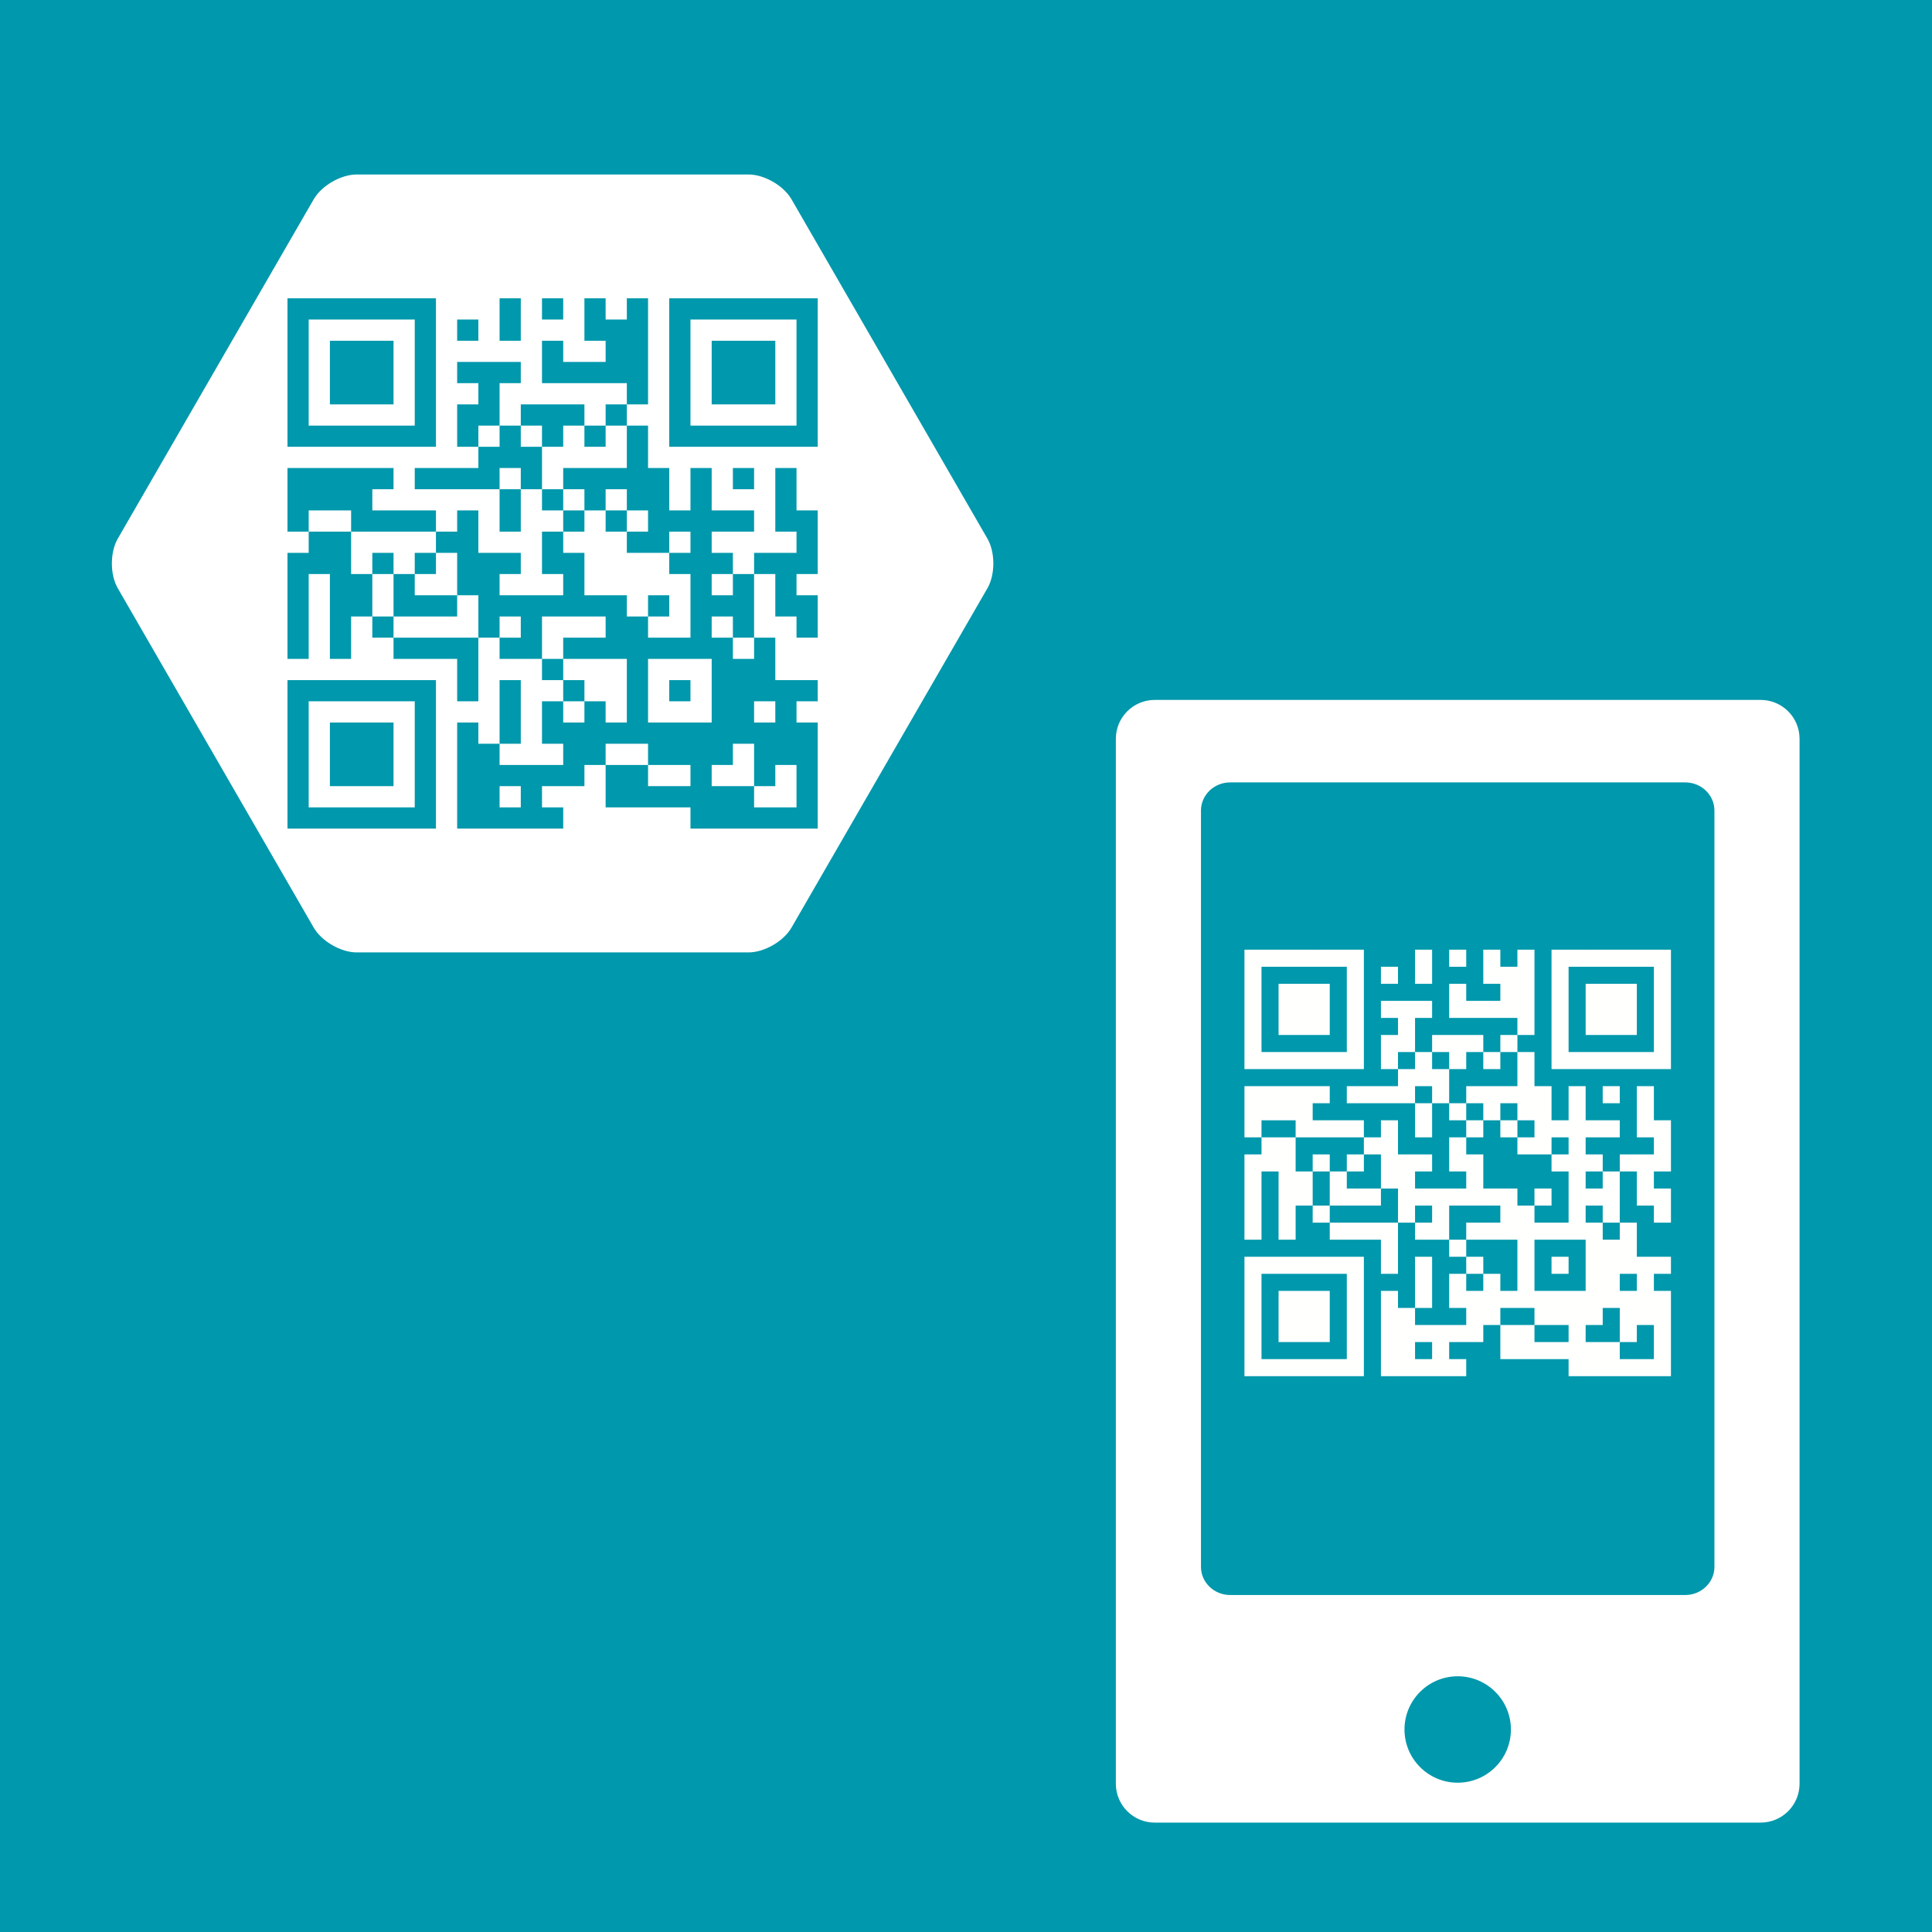 <?xml version="1.0" encoding="utf-8"?>
<!-- Generator: Adobe Illustrator 16.0.0, SVG Export Plug-In . SVG Version: 6.00 Build 0)  -->
<!DOCTYPE svg PUBLIC "-//W3C//DTD SVG 1.1//EN" "http://www.w3.org/Graphics/SVG/1.1/DTD/svg11.dtd">
<svg version="1.1" id="Vrstva_1" xmlns="http://www.w3.org/2000/svg" xmlns:xlink="http://www.w3.org/1999/xlink" x="0px" y="0px"
	 width="2024px" height="2024px" viewBox="0 0 2024 2024" enable-background="new 0 0 2024 2024" xml:space="preserve">
<rect fill="#0098AC" width="2024" height="2024"/>
<polygon id="Uhelnik_-_okraj" fill-rule="evenodd" clip-rule="evenodd" fill="#FFFFFF" points="384.785,931.779 190.127,594.625 
	384.785,257.468 774.101,257.468 968.759,594.625 774.101,931.779 "/>
<g id="Uhelnik">
	<path fill-rule="evenodd" clip-rule="evenodd" fill="#FFFFFF" d="M373.652,997.771c-16.5,0-36.75-11.691-45-25.98L123.385,616.262
		c-8.25-14.289-8.25-37.672,0-51.961l205.268-355.532c8.25-14.289,28.5-25.98,45-25.98h410.534c16.5,0,36.75,11.691,45,25.98
		l205.268,355.532c8.25,14.289,8.25,37.672,0,51.961L829.187,971.79c-8.25,14.289-28.5,25.98-45,25.98H373.652z"/>
</g>
<path fill-rule="evenodd" clip-rule="evenodd" fill="#FFFFFF" d="M1885.256,1868.63c0,22.514-18.253,40.766-40.766,40.766h-634.748
	c-22.514,0-40.766-18.252-40.766-40.766V774.015c0-22.514,18.252-40.766,40.766-40.766h634.748
	c22.513,0,40.766,18.251,40.766,40.766V1868.63z"/>
<path fill-rule="evenodd" clip-rule="evenodd" fill="#0098AC" d="M1582.857,1811.848c0,30.785-24.954,55.741-55.742,55.741
	c-30.785,0-55.741-24.956-55.741-55.741s24.956-55.741,55.741-55.741C1557.903,1756.106,1582.857,1781.063,1582.857,1811.848z"/>
<path fill-rule="evenodd" clip-rule="evenodd" fill="#0098AC" d="M1796.067,1641.468c0,16.296-13.707,29.507-30.614,29.507h-476.676
	c-16.908,0-30.614-13.211-30.614-29.507V849.155c0-16.296,13.706-29.507,30.614-29.507h476.676c16.907,0,30.614,13.21,30.614,29.507
	V1641.468z"/>
<g id="elements">
	<path fill="#0098AC" d="M301.169,312.529h22.221v22.22h-22.221V312.529z M323.39,312.529h22.22v22.22h-22.22V312.529z
		 M345.609,312.529h22.22v22.22h-22.22V312.529z M367.829,312.529h22.221v22.22h-22.221V312.529z M390.05,312.529h22.22v22.22
		h-22.22V312.529z M412.27,312.529h22.22v22.22h-22.22V312.529z M434.489,312.529h22.22v22.22h-22.22V312.529z M523.37,312.529
		h22.22v22.22h-22.22V312.529z M567.81,312.529h22.22v22.22h-22.22V312.529z M612.25,312.529h22.22v22.22h-22.22V312.529z
		 M656.69,312.529h22.22v22.22h-22.22V312.529z M701.13,312.529h22.22v22.22h-22.22V312.529z M723.35,312.529h22.22v22.22h-22.22
		V312.529z M745.57,312.529h22.219v22.22H745.57V312.529z M767.79,312.529h22.221v22.22H767.79V312.529z M790.011,312.529h22.22
		v22.22h-22.22V312.529z M812.231,312.529h22.219v22.22h-22.219V312.529z M834.45,312.529h22.22v22.22h-22.22V312.529z
		 M301.169,334.749h22.221v22.22h-22.221V334.749z M434.489,334.749h22.22v22.22h-22.22V334.749z M478.93,334.749h22.22v22.22
		h-22.22V334.749z M523.37,334.749h22.22v22.22h-22.22V334.749z M612.25,334.749h22.22v22.22h-22.22V334.749z M634.469,334.749
		h22.221v22.22h-22.221V334.749z M656.69,334.749h22.22v22.22h-22.22V334.749z M701.13,334.749h22.22v22.22h-22.22V334.749z
		 M834.45,334.749h22.22v22.22h-22.22V334.749z M301.169,356.968h22.221v22.22h-22.221V356.968z M345.609,356.968h22.22v22.22
		h-22.22V356.968z M367.829,356.968h22.221v22.22h-22.221V356.968z M390.05,356.968h22.22v22.22h-22.22V356.968z M434.489,356.968
		h22.22v22.22h-22.22V356.968z M567.81,356.968h22.22v22.22h-22.22V356.968z M634.469,356.968h22.221v22.22h-22.221V356.968z
		 M656.69,356.968h22.22v22.22h-22.22V356.968z M701.13,356.968h22.22v22.22h-22.22V356.968z M745.57,356.968h22.219v22.22H745.57
		V356.968z M767.79,356.968h22.221v22.22H767.79V356.968z M790.011,356.968h22.22v22.22h-22.22V356.968z M834.45,356.968h22.22
		v22.22h-22.22V356.968z M301.169,379.188h22.221v22.221h-22.221V379.188z M345.609,379.188h22.22v22.221h-22.22V379.188z
		 M367.829,379.188h22.221v22.221h-22.221V379.188z M390.05,379.188h22.22v22.221h-22.22V379.188z M434.489,379.188h22.22v22.221
		h-22.22V379.188z M478.93,379.188h22.22v22.221h-22.22V379.188z M501.149,379.188h22.221v22.221h-22.221V379.188z M523.37,379.188
		h22.22v22.221h-22.22V379.188z M567.81,379.188h22.22v22.221h-22.22V379.188z M590.03,379.188h22.22v22.221h-22.22V379.188z
		 M612.25,379.188h22.22v22.221h-22.22V379.188z M634.469,379.188h22.221v22.221h-22.221V379.188z M656.69,379.188h22.22v22.221
		h-22.22V379.188z M701.13,379.188h22.22v22.221h-22.22V379.188z M745.57,379.188h22.219v22.221H745.57V379.188z M767.79,379.188
		h22.221v22.221H767.79V379.188z M790.011,379.188h22.22v22.221h-22.22V379.188z M834.45,379.188h22.22v22.221h-22.22V379.188z
		 M301.169,401.409h22.221v22.22h-22.221V401.409z M345.609,401.409h22.22v22.22h-22.22V401.409z M367.829,401.409h22.221v22.22
		h-22.221V401.409z M390.05,401.409h22.22v22.22h-22.22V401.409z M434.489,401.409h22.22v22.22h-22.22V401.409z M501.149,401.409
		h22.221v22.22h-22.221V401.409z M656.69,401.409h22.22v22.22h-22.22V401.409z M701.13,401.409h22.22v22.22h-22.22V401.409z
		 M745.57,401.409h22.219v22.22H745.57V401.409z M767.79,401.409h22.221v22.22H767.79V401.409z M790.011,401.409h22.22v22.22h-22.22
		V401.409z M834.45,401.409h22.22v22.22h-22.22V401.409z M301.169,423.629h22.221v22.22h-22.221V423.629z M434.489,423.629h22.22
		v22.22h-22.22V423.629z M478.93,423.629h22.22v22.22h-22.22V423.629z M501.149,423.629h22.221v22.22h-22.221V423.629z
		 M545.59,423.629h22.22v22.22h-22.22V423.629z M567.81,423.629h22.22v22.22h-22.22V423.629z M590.03,423.629h22.22v22.22h-22.22
		V423.629z M634.469,423.629h22.221v22.22h-22.221V423.629z M701.13,423.629h22.22v22.22h-22.22V423.629z M834.45,423.629h22.22
		v22.22h-22.22V423.629z M301.169,445.849h22.221v22.22h-22.221V445.849z M323.39,445.849h22.22v22.22h-22.22V445.849z
		 M345.609,445.849h22.22v22.22h-22.22V445.849z M367.829,445.849h22.221v22.22h-22.221V445.849z M390.05,445.849h22.22v22.22
		h-22.22V445.849z M412.27,445.849h22.22v22.22h-22.22V445.849z M434.489,445.849h22.22v22.22h-22.22V445.849z M478.93,445.849
		h22.22v22.22h-22.22V445.849z M523.37,445.849h22.22v22.22h-22.22V445.849z M567.81,445.849h22.22v22.22h-22.22V445.849z
		 M612.25,445.849h22.22v22.22h-22.22V445.849z M656.69,445.849h22.22v22.22h-22.22V445.849z M701.13,445.849h22.22v22.22h-22.22
		V445.849z M723.35,445.849h22.22v22.22h-22.22V445.849z M745.57,445.849h22.219v22.22H745.57V445.849z M767.79,445.849h22.221
		v22.22H767.79V445.849z M790.011,445.849h22.22v22.22h-22.22V445.849z M812.231,445.849h22.219v22.22h-22.219V445.849z
		 M834.45,445.849h22.22v22.22h-22.22V445.849z M501.149,468.069h22.221v22.22h-22.221V468.069z M523.37,468.069h22.22v22.22h-22.22
		V468.069z M545.59,468.069h22.22v22.22h-22.22V468.069z M656.69,468.069h22.22v22.22h-22.22V468.069z M301.169,490.289h22.221
		v22.22h-22.221V490.289z M323.39,490.289h22.22v22.22h-22.22V490.289z M345.609,490.289h22.22v22.22h-22.22V490.289z
		 M367.829,490.289h22.221v22.22h-22.221V490.289z M390.05,490.289h22.22v22.22h-22.22V490.289z M434.489,490.289h22.22v22.22
		h-22.22V490.289z M456.709,490.289h22.22v22.22h-22.22V490.289z M478.93,490.289h22.22v22.22h-22.22V490.289z M501.149,490.289
		h22.221v22.22h-22.221V490.289z M545.59,490.289h22.22v22.22h-22.22V490.289z M590.03,490.289h22.22v22.22h-22.22V490.289z
		 M612.25,490.289h22.22v22.22h-22.22V490.289z M634.469,490.289h22.221v22.22h-22.221V490.289z M656.69,490.289h22.22v22.22h-22.22
		V490.289z M678.91,490.289h22.22v22.22h-22.22V490.289z M723.35,490.289h22.22v22.22h-22.22V490.289z M767.79,490.289h22.221v22.22
		H767.79V490.289z M812.231,490.289h22.219v22.22h-22.219V490.289z M301.169,512.509h22.221v22.22h-22.221V512.509z M323.39,512.509
		h22.22v22.22h-22.22V512.509z M345.609,512.509h22.22v22.22h-22.22V512.509z M367.829,512.509h22.221v22.22h-22.221V512.509z
		 M523.37,512.509h22.22v22.22h-22.22V512.509z M567.81,512.509h22.22v22.22h-22.22V512.509z M612.25,512.509h22.22v22.22h-22.22
		V512.509z M656.69,512.509h22.22v22.22h-22.22V512.509z M678.91,512.509h22.22v22.22h-22.22V512.509z M723.35,512.509h22.22v22.22
		h-22.22V512.509z M812.231,512.509h22.219v22.22h-22.219V512.509z M301.169,534.729h22.221v22.22h-22.221V534.729z
		 M367.829,534.729h22.221v22.22h-22.221V534.729z M390.05,534.729h22.22v22.22h-22.22V534.729z M412.27,534.729h22.22v22.22h-22.22
		V534.729z M434.489,534.729h22.22v22.22h-22.22V534.729z M478.93,534.729h22.22v22.22h-22.22V534.729z M523.37,534.729h22.22v22.22
		h-22.22V534.729z M590.03,534.729h22.22v22.22h-22.22V534.729z M634.469,534.729h22.221v22.22h-22.221V534.729z M678.91,534.729
		h22.22v22.22h-22.22V534.729z M701.13,534.729h22.22v22.22h-22.22V534.729z M723.35,534.729h22.22v22.22h-22.22V534.729z
		 M745.57,534.729h22.219v22.22H745.57V534.729z M767.79,534.729h22.221v22.22H767.79V534.729z M812.231,534.729h22.219v22.22
		h-22.219V534.729z M834.45,534.729h22.22v22.22h-22.22V534.729z M323.39,556.95h22.22v22.22h-22.22V556.95z M345.609,556.95h22.22
		v22.22h-22.22V556.95z M456.709,556.95h22.22v22.22h-22.22V556.95z M478.93,556.95h22.22v22.22h-22.22V556.95z M567.81,556.95
		h22.22v22.22h-22.22V556.95z M656.69,556.95h22.22v22.22h-22.22V556.95z M678.91,556.95h22.22v22.22h-22.22V556.95z M723.35,556.95
		h22.22v22.22h-22.22V556.95z M834.45,556.95h22.22v22.22h-22.22V556.95z M301.169,579.169h22.221v22.22h-22.221V579.169z
		 M323.39,579.169h22.22v22.22h-22.22V579.169z M345.609,579.169h22.22v22.22h-22.22V579.169z M390.05,579.169h22.22v22.22h-22.22
		V579.169z M434.489,579.169h22.22v22.22h-22.22V579.169z M478.93,579.169h22.22v22.22h-22.22V579.169z M501.149,579.169h22.221
		v22.22h-22.221V579.169z M523.37,579.169h22.22v22.22h-22.22V579.169z M567.81,579.169h22.22v22.22h-22.22V579.169z
		 M590.03,579.169h22.22v22.22h-22.22V579.169z M701.13,579.169h22.22v22.22h-22.22V579.169z M723.35,579.169h22.22v22.22h-22.22
		V579.169z M745.57,579.169h22.219v22.22H745.57V579.169z M790.011,579.169h22.22v22.22h-22.22V579.169z M812.231,579.169h22.219
		v22.22h-22.219V579.169z M834.45,579.169h22.22v22.22h-22.22V579.169z M301.169,601.39h22.221v22.22h-22.221V601.39z
		 M345.609,601.39h22.22v22.22h-22.22V601.39z M367.829,601.39h22.221v22.22h-22.221V601.39z M412.27,601.39h22.22v22.22h-22.22
		V601.39z M478.93,601.39h22.22v22.22h-22.22V601.39z M501.149,601.39h22.221v22.22h-22.221V601.39z M590.03,601.39h22.22v22.22
		h-22.22V601.39z M723.35,601.39h22.22v22.22h-22.22V601.39z M767.79,601.39h22.221v22.22H767.79V601.39z M812.231,601.39h22.219
		v22.22h-22.219V601.39z M301.169,623.609h22.221v22.22h-22.221V623.609z M345.609,623.609h22.22v22.22h-22.22V623.609z
		 M367.829,623.609h22.221v22.22h-22.221V623.609z M412.27,623.609h22.22v22.22h-22.22V623.609z M434.489,623.609h22.22v22.22
		h-22.22V623.609z M456.709,623.609h22.22v22.22h-22.22V623.609z M501.149,623.609h22.221v22.22h-22.221V623.609z M523.37,623.609
		h22.22v22.22h-22.22V623.609z M545.59,623.609h22.22v22.22h-22.22V623.609z M567.81,623.609h22.22v22.22h-22.22V623.609z
		 M590.03,623.609h22.22v22.22h-22.22V623.609z M612.25,623.609h22.22v22.22h-22.22V623.609z M634.469,623.609h22.221v22.22h-22.221
		V623.609z M678.91,623.609h22.22v22.22h-22.22V623.609z M723.35,623.609h22.22v22.22h-22.22V623.609z M745.57,623.609h22.219v22.22
		H745.57V623.609z M767.79,623.609h22.221v22.22H767.79V623.609z M812.231,623.609h22.219v22.22h-22.219V623.609z M834.45,623.609
		h22.22v22.22h-22.22V623.609z M301.169,645.829h22.221v22.221h-22.221V645.829z M345.609,645.829h22.22v22.221h-22.22V645.829z
		 M390.05,645.829h22.22v22.221h-22.22V645.829z M501.149,645.829h22.221v22.221h-22.221V645.829z M545.59,645.829h22.22v22.221
		h-22.22V645.829z M634.469,645.829h22.221v22.221h-22.221V645.829z M656.69,645.829h22.22v22.221h-22.22V645.829z M723.35,645.829
		h22.22v22.221h-22.22V645.829z M767.79,645.829h22.221v22.221H767.79V645.829z M834.45,645.829h22.22v22.221h-22.22V645.829z
		 M301.169,668.05h22.221v22.22h-22.221V668.05z M345.609,668.05h22.22v22.22h-22.22V668.05z M412.27,668.05h22.22v22.22h-22.22
		V668.05z M434.489,668.05h22.22v22.22h-22.22V668.05z M456.709,668.05h22.22v22.22h-22.22V668.05z M478.93,668.05h22.22v22.22
		h-22.22V668.05z M523.37,668.05h22.22v22.22h-22.22V668.05z M545.59,668.05h22.22v22.22h-22.22V668.05z M590.03,668.05h22.22v22.22
		h-22.22V668.05z M612.25,668.05h22.22v22.22h-22.22V668.05z M634.469,668.05h22.221v22.22h-22.221V668.05z M656.69,668.05h22.22
		v22.22h-22.22V668.05z M678.91,668.05h22.22v22.22h-22.22V668.05z M701.13,668.05h22.22v22.22h-22.22V668.05z M723.35,668.05h22.22
		v22.22h-22.22V668.05z M745.57,668.05h22.219v22.22H745.57V668.05z M790.011,668.05h22.22v22.22h-22.22V668.05z M478.93,690.27
		h22.22v22.22h-22.22V690.27z M567.81,690.27h22.22v22.22h-22.22V690.27z M656.69,690.27h22.22v22.22h-22.22V690.27z M745.57,690.27
		h22.219v22.22H745.57V690.27z M767.79,690.27h22.221v22.22H767.79V690.27z M790.011,690.27h22.22v22.22h-22.22V690.27z
		 M301.169,712.489h22.221v22.221h-22.221V712.489z M323.39,712.489h22.22v22.221h-22.22V712.489z M345.609,712.489h22.22v22.221
		h-22.22V712.489z M367.829,712.489h22.221v22.221h-22.221V712.489z M390.05,712.489h22.22v22.221h-22.22V712.489z M412.27,712.489
		h22.22v22.221h-22.22V712.489z M434.489,712.489h22.22v22.221h-22.22V712.489z M478.93,712.489h22.22v22.221h-22.22V712.489z
		 M523.37,712.489h22.22v22.221h-22.22V712.489z M590.03,712.489h22.22v22.221h-22.22V712.489z M656.69,712.489h22.22v22.221h-22.22
		V712.489z M701.13,712.489h22.22v22.221h-22.22V712.489z M745.57,712.489h22.219v22.221H745.57V712.489z M767.79,712.489h22.221
		v22.221H767.79V712.489z M790.011,712.489h22.22v22.221h-22.22V712.489z M812.231,712.489h22.219v22.221h-22.219V712.489z
		 M834.45,712.489h22.22v22.221h-22.22V712.489z M301.169,734.71h22.221v22.22h-22.221V734.71z M434.489,734.71h22.22v22.22h-22.22
		V734.71z M523.37,734.71h22.22v22.22h-22.22V734.71z M567.81,734.71h22.22v22.22h-22.22V734.71z M612.25,734.71h22.22v22.22h-22.22
		V734.71z M656.69,734.71h22.22v22.22h-22.22V734.71z M745.57,734.71h22.219v22.22H745.57V734.71z M767.79,734.71h22.221v22.22
		H767.79V734.71z M812.231,734.71h22.219v22.22h-22.219V734.71z M301.169,756.93h22.221v22.22h-22.221V756.93z M345.609,756.93
		h22.22v22.22h-22.22V756.93z M367.829,756.93h22.221v22.22h-22.221V756.93z M390.05,756.93h22.22v22.22h-22.22V756.93z
		 M434.489,756.93h22.22v22.22h-22.22V756.93z M478.93,756.93h22.22v22.22h-22.22V756.93z M523.37,756.93h22.22v22.22h-22.22V756.93
		z M567.81,756.93h22.22v22.22h-22.22V756.93z M590.03,756.93h22.22v22.22h-22.22V756.93z M612.25,756.93h22.22v22.22h-22.22V756.93
		z M634.469,756.93h22.221v22.22h-22.221V756.93z M656.69,756.93h22.22v22.22h-22.22V756.93z M678.91,756.93h22.22v22.22h-22.22
		V756.93z M701.13,756.93h22.22v22.22h-22.22V756.93z M723.35,756.93h22.22v22.22h-22.22V756.93z M745.57,756.93h22.219v22.22
		H745.57V756.93z M767.79,756.93h22.221v22.22H767.79V756.93z M790.011,756.93h22.22v22.22h-22.22V756.93z M812.231,756.93h22.219
		v22.22h-22.219V756.93z M834.45,756.93h22.22v22.22h-22.22V756.93z M301.169,779.15h22.221v22.22h-22.221V779.15z M345.609,779.15
		h22.22v22.22h-22.22V779.15z M367.829,779.15h22.221v22.22h-22.221V779.15z M390.05,779.15h22.22v22.22h-22.22V779.15z
		 M434.489,779.15h22.22v22.22h-22.22V779.15z M478.93,779.15h22.22v22.22h-22.22V779.15z M501.149,779.15h22.221v22.22h-22.221
		V779.15z M590.03,779.15h22.22v22.22h-22.22V779.15z M612.25,779.15h22.22v22.22h-22.22V779.15z M678.91,779.15h22.22v22.22h-22.22
		V779.15z M701.13,779.15h22.22v22.22h-22.22V779.15z M723.35,779.15h22.22v22.22h-22.22V779.15z M745.57,779.15h22.219v22.22
		H745.57V779.15z M790.011,779.15h22.22v22.22h-22.22V779.15z M812.231,779.15h22.219v22.22h-22.219V779.15z M834.45,779.15h22.22
		v22.22h-22.22V779.15z M301.169,801.37h22.221v22.22h-22.221V801.37z M345.609,801.37h22.22v22.22h-22.22V801.37z M367.829,801.37
		h22.221v22.22h-22.221V801.37z M390.05,801.37h22.22v22.22h-22.22V801.37z M434.489,801.37h22.22v22.22h-22.22V801.37z
		 M478.93,801.37h22.22v22.22h-22.22V801.37z M501.149,801.37h22.221v22.22h-22.221V801.37z M523.37,801.37h22.22v22.22h-22.22
		V801.37z M545.59,801.37h22.22v22.22h-22.22V801.37z M567.81,801.37h22.22v22.22h-22.22V801.37z M590.03,801.37h22.22v22.22h-22.22
		V801.37z M634.469,801.37h22.221v22.22h-22.221V801.37z M656.69,801.37h22.22v22.22h-22.22V801.37z M723.35,801.37h22.22v22.22
		h-22.22V801.37z M790.011,801.37h22.22v22.22h-22.22V801.37z M834.45,801.37h22.22v22.22h-22.22V801.37z M301.169,823.59h22.221
		v22.22h-22.221V823.59z M434.489,823.59h22.22v22.22h-22.22V823.59z M478.93,823.59h22.22v22.22h-22.22V823.59z M501.149,823.59
		h22.221v22.22h-22.221V823.59z M545.59,823.59h22.22v22.22h-22.22V823.59z M634.469,823.59h22.221v22.22h-22.221V823.59z
		 M656.69,823.59h22.22v22.22h-22.22V823.59z M678.91,823.59h22.22v22.22h-22.22V823.59z M701.13,823.59h22.22v22.22h-22.22V823.59z
		 M723.35,823.59h22.22v22.22h-22.22V823.59z M745.57,823.59h22.219v22.22H745.57V823.59z M767.79,823.59h22.221v22.22H767.79
		V823.59z M834.45,823.59h22.22v22.22h-22.22V823.59z M301.169,845.81h22.221v22.221h-22.221V845.81z M323.39,845.81h22.22v22.221
		h-22.22V845.81z M345.609,845.81h22.22v22.221h-22.22V845.81z M367.829,845.81h22.221v22.221h-22.221V845.81z M390.05,845.81h22.22
		v22.221h-22.22V845.81z M412.27,845.81h22.22v22.221h-22.22V845.81z M434.489,845.81h22.22v22.221h-22.22V845.81z M478.93,845.81
		h22.22v22.221h-22.22V845.81z M501.149,845.81h22.221v22.221h-22.221V845.81z M523.37,845.81h22.22v22.221h-22.22V845.81z
		 M545.59,845.81h22.22v22.221h-22.22V845.81z M567.81,845.81h22.22v22.221h-22.22V845.81z M723.35,845.81h22.22v22.221h-22.22
		V845.81z M745.57,845.81h22.219v22.221H745.57V845.81z M767.79,845.81h22.221v22.221H767.79V845.81z M790.011,845.81h22.22v22.221
		h-22.22V845.81z M812.231,845.81h22.219v22.221h-22.219V845.81z M834.45,845.81h22.22v22.221h-22.22V845.81z"/>
</g>
<rect x="1285.837" y="977.034" fill="#0098AC" width="482.558" height="482.558"/>
<g id="elements_1_">
	<path fill="#FFFFFE" d="M1303.709,994.907h17.873v17.873h-17.873V994.907z M1321.582,994.907h17.872v17.873h-17.872V994.907z
		 M1339.454,994.907h17.873v17.873h-17.873V994.907z M1357.327,994.907h17.872v17.873h-17.872V994.907z M1375.199,994.907h17.873
		v17.873h-17.873V994.907z M1393.072,994.907h17.872v17.873h-17.872V994.907z M1410.944,994.907h17.873v17.873h-17.873V994.907z
		 M1482.435,994.907h17.872v17.873h-17.872V994.907z M1518.18,994.907h17.872v17.873h-17.872V994.907z M1553.925,994.907h17.872
		v17.873h-17.872V994.907z M1589.67,994.907h17.872v17.873h-17.872V994.907z M1625.414,994.907h17.873v17.873h-17.873V994.907z
		 M1643.287,994.907h17.872v17.873h-17.872V994.907z M1661.159,994.907h17.873v17.873h-17.873V994.907z M1679.032,994.907h17.872
		v17.873h-17.872V994.907z M1696.904,994.907h17.873v17.873h-17.873V994.907z M1714.777,994.907h17.872v17.873h-17.872V994.907z
		 M1732.649,994.907h17.873v17.873h-17.873V994.907z M1303.709,1012.779h17.873v17.873h-17.873V1012.779z M1410.944,1012.779h17.873
		v17.873h-17.873V1012.779z M1446.689,1012.779h17.873v17.873h-17.873V1012.779z M1482.435,1012.779h17.872v17.873h-17.872V1012.779
		z M1553.925,1012.779h17.872v17.873h-17.872V1012.779z M1571.797,1012.779h17.873v17.873h-17.873V1012.779z M1589.67,1012.779
		h17.872v17.873h-17.872V1012.779z M1625.414,1012.779h17.873v17.873h-17.873V1012.779z M1732.649,1012.779h17.873v17.873h-17.873
		V1012.779z M1303.709,1030.652h17.873v17.872h-17.873V1030.652z M1339.454,1030.652h17.873v17.872h-17.873V1030.652z
		 M1357.327,1030.652h17.872v17.872h-17.872V1030.652z M1375.199,1030.652h17.873v17.872h-17.873V1030.652z M1410.944,1030.652
		h17.873v17.872h-17.873V1030.652z M1518.18,1030.652h17.872v17.872h-17.872V1030.652z M1571.797,1030.652h17.873v17.872h-17.873
		V1030.652z M1589.67,1030.652h17.872v17.872h-17.872V1030.652z M1625.414,1030.652h17.873v17.872h-17.873V1030.652z
		 M1661.159,1030.652h17.873v17.872h-17.873V1030.652z M1679.032,1030.652h17.872v17.872h-17.872V1030.652z M1696.904,1030.652
		h17.873v17.872h-17.873V1030.652z M1732.649,1030.652h17.873v17.872h-17.873V1030.652z M1303.709,1048.524h17.873v17.872h-17.873
		V1048.524z M1339.454,1048.524h17.873v17.872h-17.873V1048.524z M1357.327,1048.524h17.872v17.872h-17.872V1048.524z
		 M1375.199,1048.524h17.873v17.872h-17.873V1048.524z M1410.944,1048.524h17.873v17.872h-17.873V1048.524z M1446.689,1048.524
		h17.873v17.872h-17.873V1048.524z M1464.563,1048.524h17.872v17.872h-17.872V1048.524z M1482.435,1048.524h17.872v17.872h-17.872
		V1048.524z M1518.18,1048.524h17.872v17.872h-17.872V1048.524z M1536.052,1048.524h17.873v17.872h-17.873V1048.524z
		 M1553.925,1048.524h17.872v17.872h-17.872V1048.524z M1571.797,1048.524h17.873v17.872h-17.873V1048.524z M1589.67,1048.524
		h17.872v17.872h-17.872V1048.524z M1625.414,1048.524h17.873v17.872h-17.873V1048.524z M1661.159,1048.524h17.873v17.872h-17.873
		V1048.524z M1679.032,1048.524h17.872v17.872h-17.872V1048.524z M1696.904,1048.524h17.873v17.872h-17.873V1048.524z
		 M1732.649,1048.524h17.873v17.872h-17.873V1048.524z M1303.709,1066.396h17.873v17.873h-17.873V1066.396z M1339.454,1066.396
		h17.873v17.873h-17.873V1066.396z M1357.327,1066.396h17.872v17.873h-17.872V1066.396z M1375.199,1066.396h17.873v17.873h-17.873
		V1066.396z M1410.944,1066.396h17.873v17.873h-17.873V1066.396z M1464.563,1066.396h17.872v17.873h-17.872V1066.396z
		 M1589.67,1066.396h17.872v17.873h-17.872V1066.396z M1625.414,1066.396h17.873v17.873h-17.873V1066.396z M1661.159,1066.396
		h17.873v17.873h-17.873V1066.396z M1679.032,1066.396h17.872v17.873h-17.872V1066.396z M1696.904,1066.396h17.873v17.873h-17.873
		V1066.396z M1732.649,1066.396h17.873v17.873h-17.873V1066.396z M1303.709,1084.27h17.873v17.872h-17.873V1084.27z
		 M1410.944,1084.27h17.873v17.872h-17.873V1084.27z M1446.689,1084.27h17.873v17.872h-17.873V1084.27z M1464.563,1084.27h17.872
		v17.872h-17.872V1084.27z M1500.307,1084.27h17.873v17.872h-17.873V1084.27z M1518.18,1084.27h17.872v17.872h-17.872V1084.27z
		 M1536.052,1084.27h17.873v17.872h-17.873V1084.27z M1571.797,1084.27h17.873v17.872h-17.873V1084.27z M1625.414,1084.27h17.873
		v17.872h-17.873V1084.27z M1732.649,1084.27h17.873v17.872h-17.873V1084.27z M1303.709,1102.142h17.873v17.873h-17.873V1102.142z
		 M1321.582,1102.142h17.872v17.873h-17.872V1102.142z M1339.454,1102.142h17.873v17.873h-17.873V1102.142z M1357.327,1102.142
		h17.872v17.873h-17.872V1102.142z M1375.199,1102.142h17.873v17.873h-17.873V1102.142z M1393.072,1102.142h17.872v17.873h-17.872
		V1102.142z M1410.944,1102.142h17.873v17.873h-17.873V1102.142z M1446.689,1102.142h17.873v17.873h-17.873V1102.142z
		 M1482.435,1102.142h17.872v17.873h-17.872V1102.142z M1518.18,1102.142h17.872v17.873h-17.872V1102.142z M1553.925,1102.142
		h17.872v17.873h-17.872V1102.142z M1589.67,1102.142h17.872v17.873h-17.872V1102.142z M1625.414,1102.142h17.873v17.873h-17.873
		V1102.142z M1643.287,1102.142h17.872v17.873h-17.872V1102.142z M1661.159,1102.142h17.873v17.873h-17.873V1102.142z
		 M1679.032,1102.142h17.872v17.873h-17.872V1102.142z M1696.904,1102.142h17.873v17.873h-17.873V1102.142z M1714.777,1102.142
		h17.872v17.873h-17.872V1102.142z M1732.649,1102.142h17.873v17.873h-17.873V1102.142z M1464.563,1120.015h17.872v17.872h-17.872
		V1120.015z M1482.435,1120.015h17.872v17.872h-17.872V1120.015z M1500.307,1120.015h17.873v17.872h-17.873V1120.015z
		 M1589.67,1120.015h17.872v17.872h-17.872V1120.015z M1303.709,1137.887h17.873v17.872h-17.873V1137.887z M1321.582,1137.887
		h17.872v17.872h-17.872V1137.887z M1339.454,1137.887h17.873v17.872h-17.873V1137.887z M1357.327,1137.887h17.872v17.872h-17.872
		V1137.887z M1375.199,1137.887h17.873v17.872h-17.873V1137.887z M1410.944,1137.887h17.873v17.872h-17.873V1137.887z
		 M1428.817,1137.887h17.872v17.872h-17.872V1137.887z M1446.689,1137.887h17.873v17.872h-17.873V1137.887z M1464.563,1137.887
		h17.872v17.872h-17.872V1137.887z M1500.307,1137.887h17.873v17.872h-17.873V1137.887z M1536.052,1137.887h17.873v17.872h-17.873
		V1137.887z M1553.925,1137.887h17.872v17.872h-17.872V1137.887z M1571.797,1137.887h17.873v17.872h-17.873V1137.887z
		 M1589.67,1137.887h17.872v17.872h-17.872V1137.887z M1607.542,1137.887h17.872v17.872h-17.872V1137.887z M1643.287,1137.887
		h17.872v17.872h-17.872V1137.887z M1679.032,1137.887h17.872v17.872h-17.872V1137.887z M1714.777,1137.887h17.872v17.872h-17.872
		V1137.887z M1303.709,1155.759h17.873v17.873h-17.873V1155.759z M1321.582,1155.759h17.872v17.873h-17.872V1155.759z
		 M1339.454,1155.759h17.873v17.873h-17.873V1155.759z M1357.327,1155.759h17.872v17.873h-17.872V1155.759z M1482.435,1155.759
		h17.872v17.873h-17.872V1155.759z M1518.18,1155.759h17.872v17.873h-17.872V1155.759z M1553.925,1155.759h17.872v17.873h-17.872
		V1155.759z M1589.67,1155.759h17.872v17.873h-17.872V1155.759z M1607.542,1155.759h17.872v17.873h-17.872V1155.759z
		 M1643.287,1155.759h17.872v17.873h-17.872V1155.759z M1714.777,1155.759h17.872v17.873h-17.872V1155.759z M1303.709,1173.632
		h17.873v17.872h-17.873V1173.632z M1357.327,1173.632h17.872v17.872h-17.872V1173.632z M1375.199,1173.632h17.873v17.872h-17.873
		V1173.632z M1393.072,1173.632h17.872v17.872h-17.872V1173.632z M1410.944,1173.632h17.873v17.872h-17.873V1173.632z
		 M1446.689,1173.632h17.873v17.872h-17.873V1173.632z M1482.435,1173.632h17.872v17.872h-17.872V1173.632z M1536.052,1173.632
		h17.873v17.872h-17.873V1173.632z M1571.797,1173.632h17.873v17.872h-17.873V1173.632z M1607.542,1173.632h17.872v17.872h-17.872
		V1173.632z M1625.414,1173.632h17.873v17.872h-17.873V1173.632z M1643.287,1173.632h17.872v17.872h-17.872V1173.632z
		 M1661.159,1173.632h17.873v17.872h-17.873V1173.632z M1679.032,1173.632h17.872v17.872h-17.872V1173.632z M1714.777,1173.632
		h17.872v17.872h-17.872V1173.632z M1732.649,1173.632h17.873v17.872h-17.873V1173.632z M1321.582,1191.504h17.872v17.873h-17.872
		V1191.504z M1339.454,1191.504h17.873v17.873h-17.873V1191.504z M1428.817,1191.504h17.872v17.873h-17.872V1191.504z
		 M1446.689,1191.504h17.873v17.873h-17.873V1191.504z M1518.18,1191.504h17.872v17.873h-17.872V1191.504z M1589.67,1191.504h17.872
		v17.873h-17.872V1191.504z M1607.542,1191.504h17.872v17.873h-17.872V1191.504z M1643.287,1191.504h17.872v17.873h-17.872V1191.504
		z M1732.649,1191.504h17.873v17.873h-17.873V1191.504z M1303.709,1209.377h17.873v17.872h-17.873V1209.377z M1321.582,1209.377
		h17.872v17.872h-17.872V1209.377z M1339.454,1209.377h17.873v17.872h-17.873V1209.377z M1375.199,1209.377h17.873v17.872h-17.873
		V1209.377z M1410.944,1209.377h17.873v17.872h-17.873V1209.377z M1446.689,1209.377h17.873v17.872h-17.873V1209.377z
		 M1464.563,1209.377h17.872v17.872h-17.872V1209.377z M1482.435,1209.377h17.872v17.872h-17.872V1209.377z M1518.18,1209.377
		h17.872v17.872h-17.872V1209.377z M1536.052,1209.377h17.873v17.872h-17.873V1209.377z M1625.414,1209.377h17.873v17.872h-17.873
		V1209.377z M1643.287,1209.377h17.872v17.872h-17.872V1209.377z M1661.159,1209.377h17.873v17.872h-17.873V1209.377z
		 M1696.904,1209.377h17.873v17.872h-17.873V1209.377z M1714.777,1209.377h17.872v17.872h-17.872V1209.377z M1732.649,1209.377
		h17.873v17.872h-17.873V1209.377z M1303.709,1227.249h17.873v17.873h-17.873V1227.249z M1339.454,1227.249h17.873v17.873h-17.873
		V1227.249z M1357.327,1227.249h17.872v17.873h-17.872V1227.249z M1393.072,1227.249h17.872v17.873h-17.872V1227.249z
		 M1446.689,1227.249h17.873v17.873h-17.873V1227.249z M1464.563,1227.249h17.872v17.873h-17.872V1227.249z M1536.052,1227.249
		h17.873v17.873h-17.873V1227.249z M1643.287,1227.249h17.872v17.873h-17.872V1227.249z M1679.032,1227.249h17.872v17.873h-17.872
		V1227.249z M1714.777,1227.249h17.872v17.873h-17.872V1227.249z M1303.709,1245.122h17.873v17.872h-17.873V1245.122z
		 M1339.454,1245.122h17.873v17.872h-17.873V1245.122z M1357.327,1245.122h17.872v17.872h-17.872V1245.122z M1393.072,1245.122
		h17.872v17.872h-17.872V1245.122z M1410.944,1245.122h17.873v17.872h-17.873V1245.122z M1428.817,1245.122h17.872v17.872h-17.872
		V1245.122z M1464.563,1245.122h17.872v17.872h-17.872V1245.122z M1482.435,1245.122h17.872v17.872h-17.872V1245.122z
		 M1500.307,1245.122h17.873v17.872h-17.873V1245.122z M1518.18,1245.122h17.872v17.872h-17.872V1245.122z M1536.052,1245.122
		h17.873v17.872h-17.873V1245.122z M1553.925,1245.122h17.872v17.872h-17.872V1245.122z M1571.797,1245.122h17.873v17.872h-17.873
		V1245.122z M1607.542,1245.122h17.872v17.872h-17.872V1245.122z M1643.287,1245.122h17.872v17.872h-17.872V1245.122z
		 M1661.159,1245.122h17.873v17.872h-17.873V1245.122z M1679.032,1245.122h17.872v17.872h-17.872V1245.122z M1714.777,1245.122
		h17.872v17.872h-17.872V1245.122z M1732.649,1245.122h17.873v17.872h-17.873V1245.122z M1303.709,1262.994h17.873v17.873h-17.873
		V1262.994z M1339.454,1262.994h17.873v17.873h-17.873V1262.994z M1375.199,1262.994h17.873v17.873h-17.873V1262.994z
		 M1464.563,1262.994h17.872v17.873h-17.872V1262.994z M1500.307,1262.994h17.873v17.873h-17.873V1262.994z M1571.797,1262.994
		h17.873v17.873h-17.873V1262.994z M1589.67,1262.994h17.872v17.873h-17.872V1262.994z M1643.287,1262.994h17.872v17.873h-17.872
		V1262.994z M1679.032,1262.994h17.872v17.873h-17.872V1262.994z M1732.649,1262.994h17.873v17.873h-17.873V1262.994z
		 M1303.709,1280.867h17.873v17.872h-17.873V1280.867z M1339.454,1280.867h17.873v17.872h-17.873V1280.867z M1393.072,1280.867
		h17.872v17.872h-17.872V1280.867z M1410.944,1280.867h17.873v17.872h-17.873V1280.867z M1428.817,1280.867h17.872v17.872h-17.872
		V1280.867z M1446.689,1280.867h17.873v17.872h-17.873V1280.867z M1482.435,1280.867h17.872v17.872h-17.872V1280.867z
		 M1500.307,1280.867h17.873v17.872h-17.873V1280.867z M1536.052,1280.867h17.873v17.872h-17.873V1280.867z M1553.925,1280.867
		h17.872v17.872h-17.872V1280.867z M1571.797,1280.867h17.873v17.872h-17.873V1280.867z M1589.67,1280.867h17.872v17.872h-17.872
		V1280.867z M1607.542,1280.867h17.872v17.872h-17.872V1280.867z M1625.414,1280.867h17.873v17.872h-17.873V1280.867z
		 M1643.287,1280.867h17.872v17.872h-17.872V1280.867z M1661.159,1280.867h17.873v17.872h-17.873V1280.867z M1696.904,1280.867
		h17.873v17.872h-17.873V1280.867z M1446.689,1298.739h17.873v17.872h-17.873V1298.739z M1518.18,1298.739h17.872v17.872h-17.872
		V1298.739z M1589.67,1298.739h17.872v17.872h-17.872V1298.739z M1661.159,1298.739h17.873v17.872h-17.873V1298.739z
		 M1679.032,1298.739h17.872v17.872h-17.872V1298.739z M1696.904,1298.739h17.873v17.872h-17.873V1298.739z M1303.709,1316.611
		h17.873v17.873h-17.873V1316.611z M1321.582,1316.611h17.872v17.873h-17.872V1316.611z M1339.454,1316.611h17.873v17.873h-17.873
		V1316.611z M1357.327,1316.611h17.872v17.873h-17.872V1316.611z M1375.199,1316.611h17.873v17.873h-17.873V1316.611z
		 M1393.072,1316.611h17.872v17.873h-17.872V1316.611z M1410.944,1316.611h17.873v17.873h-17.873V1316.611z M1446.689,1316.611
		h17.873v17.873h-17.873V1316.611z M1482.435,1316.611h17.872v17.873h-17.872V1316.611z M1536.052,1316.611h17.873v17.873h-17.873
		V1316.611z M1589.67,1316.611h17.872v17.873h-17.872V1316.611z M1625.414,1316.611h17.873v17.873h-17.873V1316.611z
		 M1661.159,1316.611h17.873v17.873h-17.873V1316.611z M1679.032,1316.611h17.872v17.873h-17.872V1316.611z M1696.904,1316.611
		h17.873v17.873h-17.873V1316.611z M1714.777,1316.611h17.872v17.873h-17.872V1316.611z M1732.649,1316.611h17.873v17.873h-17.873
		V1316.611z M1303.709,1334.484h17.873v17.872h-17.873V1334.484z M1410.944,1334.484h17.873v17.872h-17.873V1334.484z
		 M1482.435,1334.484h17.872v17.872h-17.872V1334.484z M1518.18,1334.484h17.872v17.872h-17.872V1334.484z M1553.925,1334.484
		h17.872v17.872h-17.872V1334.484z M1589.67,1334.484h17.872v17.872h-17.872V1334.484z M1661.159,1334.484h17.873v17.872h-17.873
		V1334.484z M1679.032,1334.484h17.872v17.872h-17.872V1334.484z M1714.777,1334.484h17.872v17.872h-17.872V1334.484z
		 M1303.709,1352.356h17.873v17.873h-17.873V1352.356z M1339.454,1352.356h17.873v17.873h-17.873V1352.356z M1357.327,1352.356
		h17.872v17.873h-17.872V1352.356z M1375.199,1352.356h17.873v17.873h-17.873V1352.356z M1410.944,1352.356h17.873v17.873h-17.873
		V1352.356z M1446.689,1352.356h17.873v17.873h-17.873V1352.356z M1482.435,1352.356h17.872v17.873h-17.872V1352.356z
		 M1518.18,1352.356h17.872v17.873h-17.872V1352.356z M1536.052,1352.356h17.873v17.873h-17.873V1352.356z M1553.925,1352.356
		h17.872v17.873h-17.872V1352.356z M1571.797,1352.356h17.873v17.873h-17.873V1352.356z M1589.67,1352.356h17.872v17.873h-17.872
		V1352.356z M1607.542,1352.356h17.872v17.873h-17.872V1352.356z M1625.414,1352.356h17.873v17.873h-17.873V1352.356z
		 M1643.287,1352.356h17.872v17.873h-17.872V1352.356z M1661.159,1352.356h17.873v17.873h-17.873V1352.356z M1679.032,1352.356
		h17.872v17.873h-17.872V1352.356z M1696.904,1352.356h17.873v17.873h-17.873V1352.356z M1714.777,1352.356h17.872v17.873h-17.872
		V1352.356z M1732.649,1352.356h17.873v17.873h-17.873V1352.356z M1303.709,1370.229h17.873v17.872h-17.873V1370.229z
		 M1339.454,1370.229h17.873v17.872h-17.873V1370.229z M1357.327,1370.229h17.872v17.872h-17.872V1370.229z M1375.199,1370.229
		h17.873v17.872h-17.873V1370.229z M1410.944,1370.229h17.873v17.872h-17.873V1370.229z M1446.689,1370.229h17.873v17.872h-17.873
		V1370.229z M1464.563,1370.229h17.872v17.872h-17.872V1370.229z M1536.052,1370.229h17.873v17.872h-17.873V1370.229z
		 M1553.925,1370.229h17.872v17.872h-17.872V1370.229z M1607.542,1370.229h17.872v17.872h-17.872V1370.229z M1625.414,1370.229
		h17.873v17.872h-17.873V1370.229z M1643.287,1370.229h17.872v17.872h-17.872V1370.229z M1661.159,1370.229h17.873v17.872h-17.873
		V1370.229z M1696.904,1370.229h17.873v17.872h-17.873V1370.229z M1714.777,1370.229h17.872v17.872h-17.872V1370.229z
		 M1732.649,1370.229h17.873v17.872h-17.873V1370.229z M1303.709,1388.102h17.873v17.873h-17.873V1388.102z M1339.454,1388.102
		h17.873v17.873h-17.873V1388.102z M1357.327,1388.102h17.872v17.873h-17.872V1388.102z M1375.199,1388.102h17.873v17.873h-17.873
		V1388.102z M1410.944,1388.102h17.873v17.873h-17.873V1388.102z M1446.689,1388.102h17.873v17.873h-17.873V1388.102z
		 M1464.563,1388.102h17.872v17.873h-17.872V1388.102z M1482.435,1388.102h17.872v17.873h-17.872V1388.102z M1500.307,1388.102
		h17.873v17.873h-17.873V1388.102z M1518.18,1388.102h17.872v17.873h-17.872V1388.102z M1536.052,1388.102h17.873v17.873h-17.873
		V1388.102z M1571.797,1388.102h17.873v17.873h-17.873V1388.102z M1589.67,1388.102h17.872v17.873h-17.872V1388.102z
		 M1643.287,1388.102h17.872v17.873h-17.872V1388.102z M1696.904,1388.102h17.873v17.873h-17.873V1388.102z M1732.649,1388.102
		h17.873v17.873h-17.873V1388.102z M1303.709,1405.975h17.873v17.872h-17.873V1405.975z M1410.944,1405.975h17.873v17.872h-17.873
		V1405.975z M1446.689,1405.975h17.873v17.872h-17.873V1405.975z M1464.563,1405.975h17.872v17.872h-17.872V1405.975z
		 M1500.307,1405.975h17.873v17.872h-17.873V1405.975z M1571.797,1405.975h17.873v17.872h-17.873V1405.975z M1589.67,1405.975
		h17.872v17.872h-17.872V1405.975z M1607.542,1405.975h17.872v17.872h-17.872V1405.975z M1625.414,1405.975h17.873v17.872h-17.873
		V1405.975z M1643.287,1405.975h17.872v17.872h-17.872V1405.975z M1661.159,1405.975h17.873v17.872h-17.873V1405.975z
		 M1679.032,1405.975h17.872v17.872h-17.872V1405.975z M1732.649,1405.975h17.873v17.872h-17.873V1405.975z M1303.709,1423.847
		h17.873v17.873h-17.873V1423.847z M1321.582,1423.847h17.872v17.873h-17.872V1423.847z M1339.454,1423.847h17.873v17.873h-17.873
		V1423.847z M1357.327,1423.847h17.872v17.873h-17.872V1423.847z M1375.199,1423.847h17.873v17.873h-17.873V1423.847z
		 M1393.072,1423.847h17.872v17.873h-17.872V1423.847z M1410.944,1423.847h17.873v17.873h-17.873V1423.847z M1446.689,1423.847
		h17.873v17.873h-17.873V1423.847z M1464.563,1423.847h17.872v17.873h-17.872V1423.847z M1482.435,1423.847h17.872v17.873h-17.872
		V1423.847z M1500.307,1423.847h17.873v17.873h-17.873V1423.847z M1518.18,1423.847h17.872v17.873h-17.872V1423.847z
		 M1643.287,1423.847h17.872v17.873h-17.872V1423.847z M1661.159,1423.847h17.873v17.873h-17.873V1423.847z M1679.032,1423.847
		h17.872v17.873h-17.872V1423.847z M1696.904,1423.847h17.873v17.873h-17.873V1423.847z M1714.777,1423.847h17.872v17.873h-17.872
		V1423.847z M1732.649,1423.847h17.873v17.873h-17.873V1423.847z"/>
</g>
</svg>
